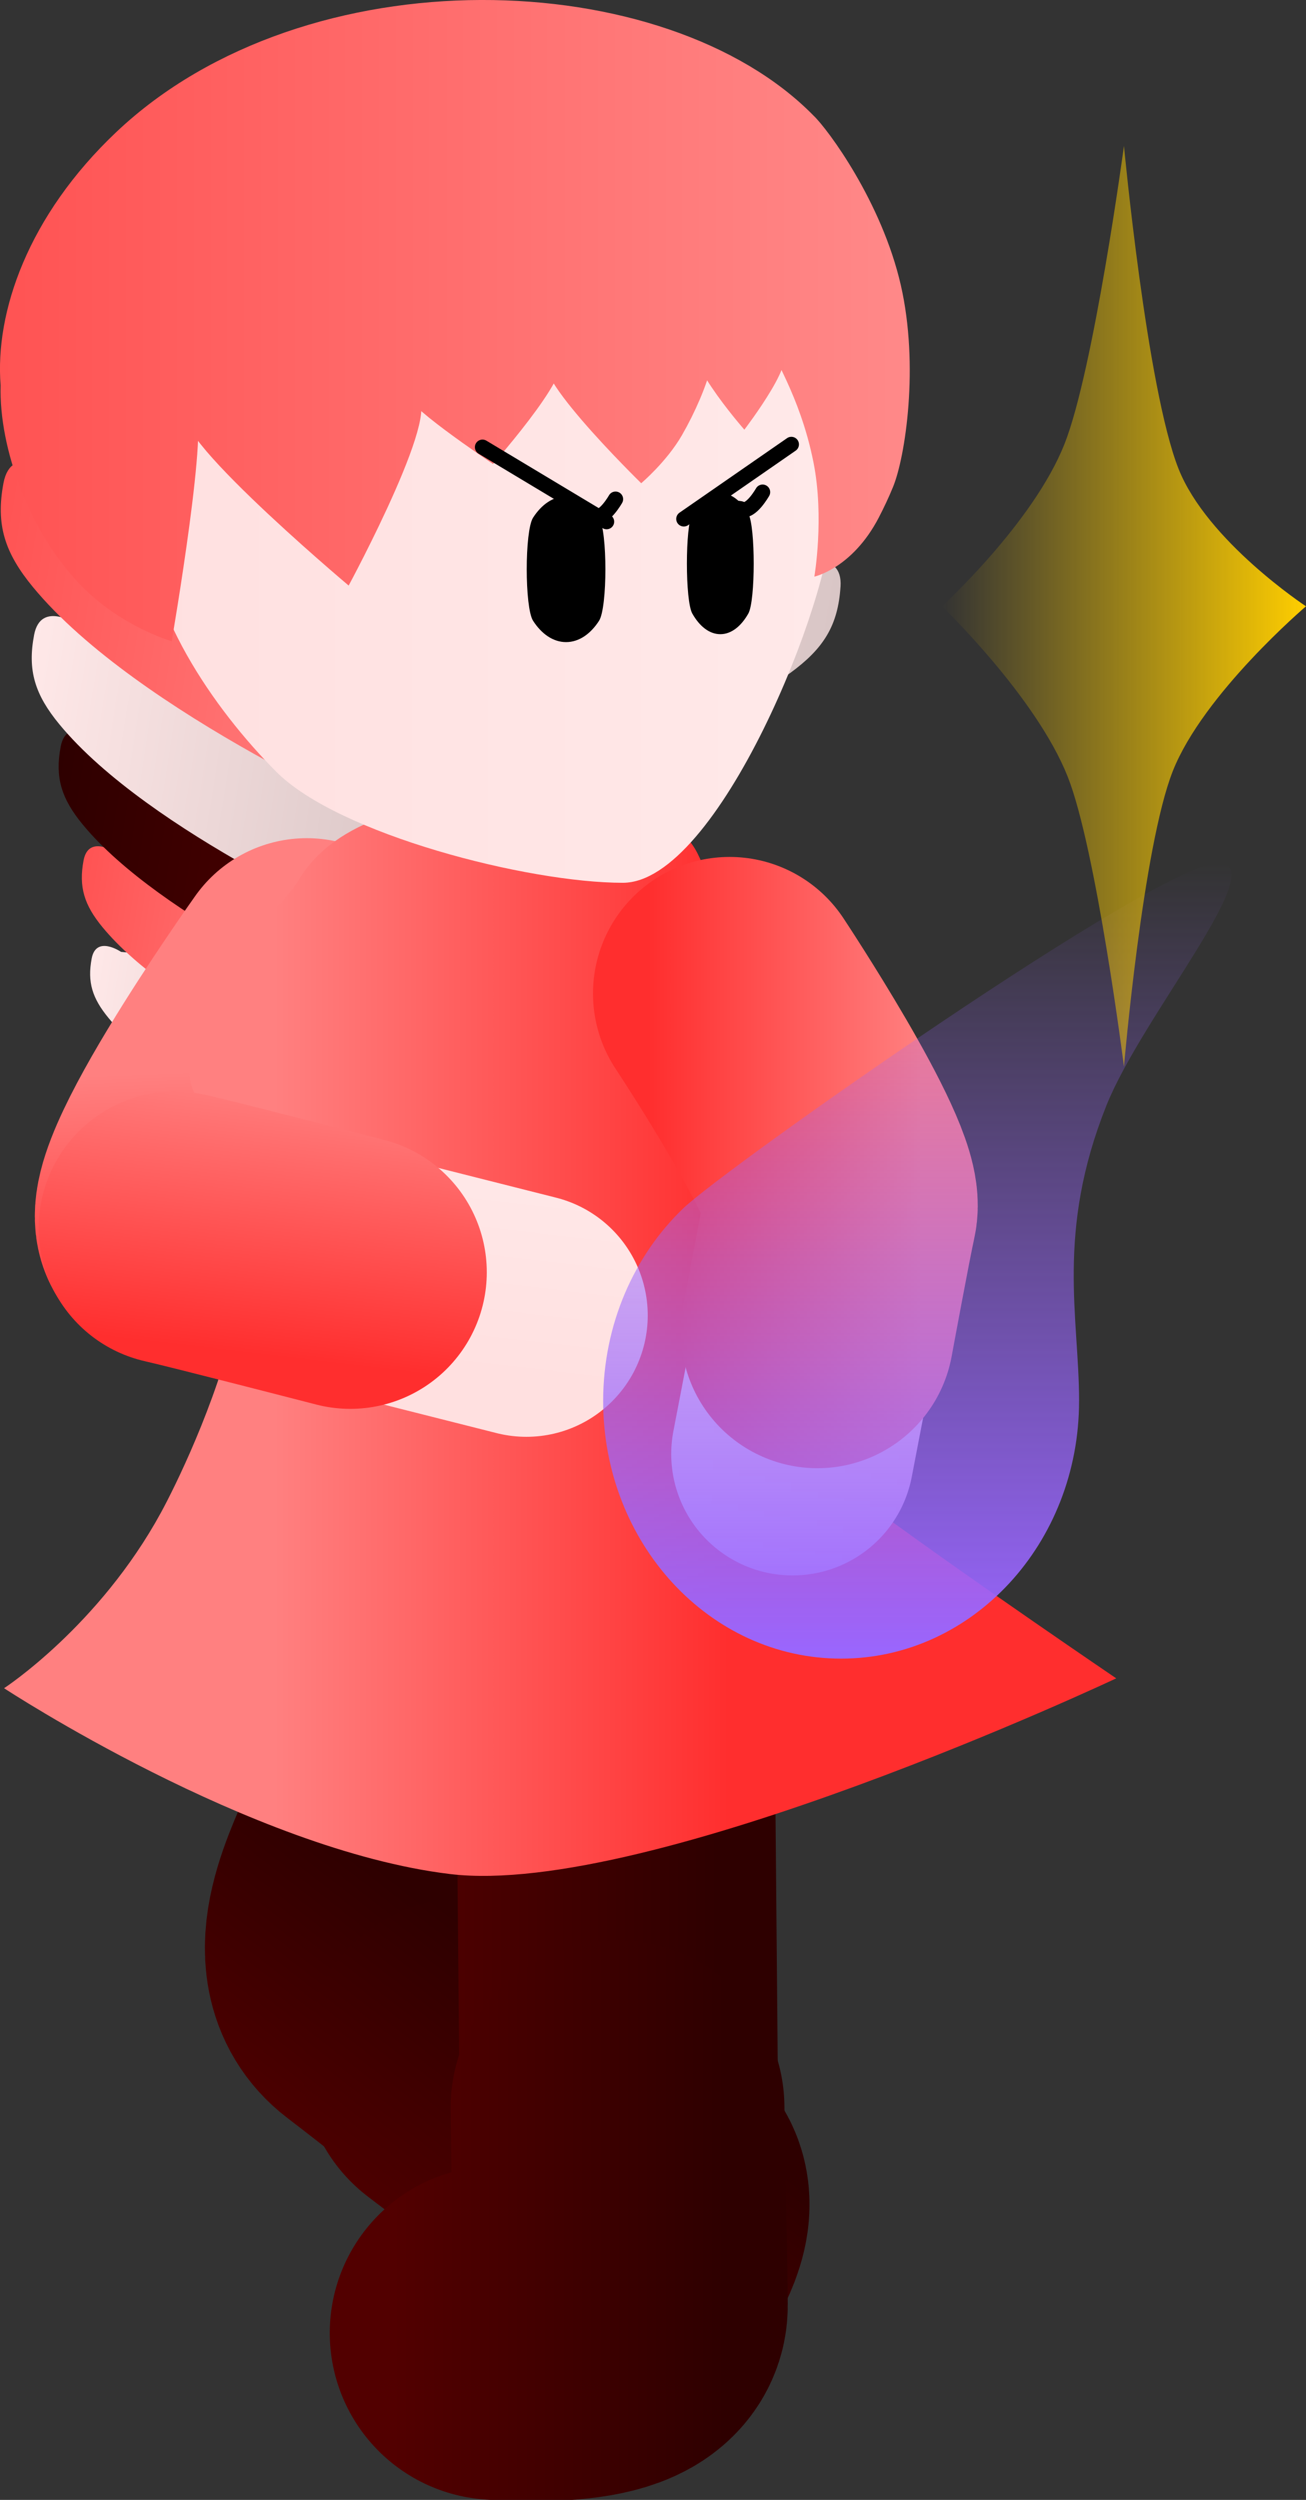 <svg version="1.1" xmlns="http://www.w3.org/2000/svg" xmlns:xlink="http://www.w3.org/1999/xlink" width="43.047" height="82.354" viewBox="0,0,43.047,82.354"><rect x="0" y="0" width="43.047" height="82.354" fill="#333333" stroke="none"/><defs><linearGradient x1="231.681" y1="180.113" x2="236.971" y2="180.962" gradientUnits="userSpaceOnUse" id="color-1"><stop offset="0" stop-color="#ff5353"/><stop offset="1" stop-color="#ff8989"/></linearGradient><linearGradient x1="229.857" y1="180.171" x2="233.688" y2="180.786" gradientUnits="userSpaceOnUse" id="color-2"><stop offset="0" stop-color="#ff5353"/><stop offset="1" stop-color="#ff8989"/></linearGradient><linearGradient x1="229.952" y1="176.291" x2="240.724" y2="178.02" gradientUnits="userSpaceOnUse" id="color-3"><stop offset="0" stop-color="#ff5353"/><stop offset="1" stop-color="#ff8989"/></linearGradient><linearGradient x1="227.177" y1="176.085" x2="234.876" y2="177.321" gradientUnits="userSpaceOnUse" id="color-4"><stop offset="0" stop-color="#2e0000"/><stop offset="1" stop-color="#520000"/></linearGradient><linearGradient x1="229.735" y1="173.759" x2="242.282" y2="175.773" gradientUnits="userSpaceOnUse" id="color-5"><stop offset="0" stop-color="#2e0000"/><stop offset="1" stop-color="#520000"/></linearGradient><linearGradient x1="226.552" y1="173.523" x2="235.52" y2="174.963" gradientUnits="userSpaceOnUse" id="color-6"><stop offset="0" stop-color="#ffe8e8"/><stop offset="1" stop-color="#d9c6c6"/></linearGradient><linearGradient x1="229.877" y1="170.822" x2="243.989" y2="173.088" gradientUnits="userSpaceOnUse" id="color-7"><stop offset="0" stop-color="#ffe8e8"/><stop offset="1" stop-color="#d9c6c6"/></linearGradient><linearGradient x1="226.243" y1="170.553" x2="236.328" y2="172.172" gradientUnits="userSpaceOnUse" id="color-8"><stop offset="0" stop-color="#ff5353"/><stop offset="1" stop-color="#ff8989"/></linearGradient><linearGradient x1="229.594" y1="167.506" x2="246.031" y2="170.145" gradientUnits="userSpaceOnUse" id="color-9"><stop offset="0" stop-color="#ff5353"/><stop offset="1" stop-color="#ff8989"/></linearGradient><linearGradient x1="225.424" y1="167.197" x2="237.172" y2="169.083" gradientUnits="userSpaceOnUse" id="color-10"><stop offset="0" stop-color="#2e0000"/><stop offset="1" stop-color="#520000"/></linearGradient><linearGradient x1="229.34" y1="164.284" x2="248.194" y2="167.311" gradientUnits="userSpaceOnUse" id="color-11"><stop offset="0" stop-color="#2e0000"/><stop offset="1" stop-color="#520000"/></linearGradient><linearGradient x1="224.483" y1="163.924" x2="237.958" y2="166.088" gradientUnits="userSpaceOnUse" id="color-12"><stop offset="0" stop-color="#ffe8e8"/><stop offset="1" stop-color="#d9c6c6"/></linearGradient><linearGradient x1="228.96" y1="159.853" x2="250.922" y2="163.378" gradientUnits="userSpaceOnUse" id="color-13"><stop offset="0" stop-color="#ffe8e8"/><stop offset="1" stop-color="#d9c6c6"/></linearGradient><linearGradient x1="223.39" y1="159.441" x2="239.086" y2="161.96" gradientUnits="userSpaceOnUse" id="color-14"><stop offset="0" stop-color="#ff5353"/><stop offset="1" stop-color="#ff8989"/></linearGradient><linearGradient x1="230.467" y1="183.95" x2="230.139" y2="175.956" gradientUnits="userSpaceOnUse" id="color-15"><stop offset="0" stop-color="#ffe0e0"/><stop offset="1" stop-color="#ffe9e9"/></linearGradient><linearGradient x1="227.479" y1="184.249" x2="227.11" y2="175.257" gradientUnits="userSpaceOnUse" id="color-16"><stop offset="0" stop-color="#ff2e2e"/><stop offset="1" stop-color="#ff8080"/></linearGradient><linearGradient x1="236.493" y1="201.428" x2="230.038" y2="209.71" gradientUnits="userSpaceOnUse" id="color-17"><stop offset="0" stop-color="#2e0000"/><stop offset="1" stop-color="#520000"/></linearGradient><linearGradient x1="244.615" y1="207.429" x2="237.853" y2="216.105" gradientUnits="userSpaceOnUse" id="color-18"><stop offset="0" stop-color="#2e0000"/><stop offset="1" stop-color="#520000"/></linearGradient><linearGradient x1="247.529" y1="202.718" x2="237.029" y2="202.718" gradientUnits="userSpaceOnUse" id="color-19"><stop offset="0" stop-color="#2e0000"/><stop offset="1" stop-color="#520000"/></linearGradient><linearGradient x1="247.788" y1="213" x2="236.788" y2="213" gradientUnits="userSpaceOnUse" id="color-20"><stop offset="0" stop-color="#2e0000"/><stop offset="1" stop-color="#520000"/></linearGradient><linearGradient x1="247.884" y1="175.399" x2="232.928" y2="175.399" gradientUnits="userSpaceOnUse" id="color-21"><stop offset="0" stop-color="#ff2e2e"/><stop offset="1" stop-color="#ff8080"/></linearGradient><linearGradient x1="247.884" y1="175.399" x2="232.928" y2="175.399" gradientUnits="userSpaceOnUse" id="color-22"><stop offset="0" stop-color="#ff0000"/><stop offset="1" stop-color="#ff5050"/></linearGradient><linearGradient x1="255.055" y1="180.022" x2="247.202" y2="179.753" gradientUnits="userSpaceOnUse" id="color-23"><stop offset="0" stop-color="#ffe0e0"/><stop offset="1" stop-color="#ffe9e9"/></linearGradient><linearGradient x1="245.257" y1="178.137" x2="254.257" y2="178.137" gradientUnits="userSpaceOnUse" id="color-24"><stop offset="0" stop-color="#ff2e2e"/><stop offset="1" stop-color="#ff8080"/></linearGradient><linearGradient x1="228.616" y1="157.129" x2="251.303" y2="157.129" gradientUnits="userSpaceOnUse" id="color-25"><stop offset="0" stop-color="#ffe0e0"/><stop offset="1" stop-color="#ffe9e9"/></linearGradient><linearGradient x1="228.616" y1="156.75" x2="251.303" y2="156.75" gradientUnits="userSpaceOnUse" id="color-26"><stop offset="0" stop-color="#ffd499"/><stop offset="1" stop-color="#ffd599"/></linearGradient><linearGradient x1="223.87" y1="150.401" x2="253.857" y2="150.401" gradientUnits="userSpaceOnUse" id="color-27"><stop offset="0" stop-color="#ff5353"/><stop offset="1" stop-color="#ff8989"/></linearGradient><linearGradient x1="224.574" y1="153.446" x2="253.588" y2="153.446" gradientUnits="userSpaceOnUse" id="color-28"><stop offset="0" stop-color="#000000"/><stop offset="1" stop-color="#313131"/></linearGradient><linearGradient x1="229.69" y1="183.973" x2="230.631" y2="176.029" gradientUnits="userSpaceOnUse" id="color-29"><stop offset="0" stop-color="#ffe0e0"/><stop offset="1" stop-color="#ffe9e9"/></linearGradient><linearGradient x1="226.693" y1="183.796" x2="227.751" y2="174.859" gradientUnits="userSpaceOnUse" id="color-30"><stop offset="0" stop-color="#ff2e2e"/><stop offset="1" stop-color="#ff8080"/></linearGradient><linearGradient x1="254.105" y1="168.271" x2="254.105" y2="194.479" gradientUnits="userSpaceOnUse" id="color-31"><stop offset="0" stop-color="#9966ff" stop-opacity="0"/><stop offset="1" stop-color="#9966ff"/></linearGradient><linearGradient x1="254.917" y1="159.812" x2="266.917" y2="159.812" gradientUnits="userSpaceOnUse" id="color-32"><stop offset="0" stop-color="#ffce00" stop-opacity="0"/><stop offset="1" stop-color="#ffce00"/></linearGradient></defs><g transform="translate(-223.87,-139.839)"><g data-paper-data="{&quot;isPaintingLayer&quot;:true}" fill-rule="nonzero" stroke-linejoin="miter" stroke-miterlimit="10" stroke-dasharray="" stroke-dashoffset="0" style="mix-blend-mode: normal"><g stroke="#000000" stroke-width="0" stroke-linecap="butt"><path d="M237.291,178.907c-0.193,0.71 -0.418,1.144 -0.81,1.614c-1.443,1.73 -3.815,2.665 -3.815,2.665l-0.529,-5.915l4.882,1.266c0,0 0.464,-0.34 0.272,0.37z" data-paper-data="{&quot;index&quot;:null}" fill="url(#color-1)"/><path d="M230.199,178.044c0.136,-0.788 0.447,-0.305 0.447,-0.305l3.529,0.006l-1.295,6.032c0,0 -1.962,-1.639 -2.615,-3.836c-0.177,-0.597 -0.203,-1.109 -0.067,-1.897z" data-paper-data="{&quot;index&quot;:null}" fill="url(#color-2)"/><path d="M241.044,175.953c-0.04,0.626 -0.272,1 -0.81,1.392c-1.98,1.445 -6.128,2.093 -6.128,2.093l-3.793,-5.396l10.032,1.554c0,0 0.739,-0.269 0.699,0.358z" data-paper-data="{&quot;index&quot;:null}" fill="url(#color-3)"/><path d="M227.469,174.275c0.127,-0.669 0.831,-0.187 0.831,-0.187l6.991,0.645l-1.471,5.074c0,0 -4.184,-1.798 -5.876,-3.85c-0.46,-0.558 -0.603,-1.013 -0.476,-1.682z" data-paper-data="{&quot;index&quot;:null}" fill="url(#color-4)"/><path d="M242.655,173.366c-0.046,0.729 -0.317,1.165 -0.944,1.622c-2.307,1.683 -7.137,2.437 -7.137,2.437l-4.419,-6.286l11.685,1.81c0,0 0.86,-0.313 0.814,0.417z" data-paper-data="{&quot;index&quot;:null}" fill="url(#color-5)"/><path d="M226.892,171.415c0.148,-0.779 0.968,-0.218 0.968,-0.218l8.144,0.752l-1.713,5.91c0,0 -4.873,-2.095 -6.844,-4.485c-0.535,-0.649 -0.702,-1.18 -0.555,-1.959z" data-paper-data="{&quot;index&quot;:null}" fill="url(#color-6)"/><path d="M244.409,170.38c-0.052,0.82 -0.356,1.31 -1.061,1.824c-2.594,1.893 -8.028,2.741 -8.028,2.741l-4.97,-7.07l13.143,2.036c0,0 0.968,-0.352 0.916,0.469z" data-paper-data="{&quot;index&quot;:null}" fill="url(#color-7)"/><path d="M226.625,168.182c0.166,-0.876 1.089,-0.246 1.089,-0.246l9.159,0.845l-1.926,6.647c0,0 -5.481,-2.356 -7.698,-5.044c-0.602,-0.73 -0.79,-1.327 -0.624,-2.203z" data-paper-data="{&quot;index&quot;:null}" fill="url(#color-8)"/><path d="M246.52,166.991c-0.061,0.956 -0.415,1.526 -1.236,2.125c-3.022,2.205 -9.351,3.193 -9.351,3.193l-5.789,-8.235l15.309,2.371c0,0 1.127,-0.41 1.067,0.546z" data-paper-data="{&quot;index&quot;:null}" fill="url(#color-9)"/><path d="M225.87,164.435c0.194,-1.021 1.268,-0.286 1.268,-0.286l10.669,0.985l-2.244,7.743c0,0 -6.385,-2.744 -8.966,-5.875c-0.701,-0.851 -0.92,-1.545 -0.727,-2.566z" data-paper-data="{&quot;index&quot;:null}" fill="url(#color-10)"/><path d="M248.754,163.693c-0.07,1.096 -0.476,1.75 -1.418,2.437c-3.466,2.529 -10.725,3.663 -10.725,3.663l-6.639,-9.445l17.559,2.72c0,0 1.293,-0.47 1.223,0.626z" data-paper-data="{&quot;index&quot;:null}" fill="url(#color-11)"/><path d="M224.994,160.756c0.222,-1.171 1.454,-0.328 1.454,-0.328l12.237,1.13l-2.574,8.881c0,0 -7.323,-3.147 -10.284,-6.739c-0.805,-0.976 -1.056,-1.773 -0.833,-2.943z" data-paper-data="{&quot;index&quot;:null}" fill="url(#color-12)"/><path d="M251.574,159.165c-0.081,1.277 -0.554,2.038 -1.651,2.839c-4.037,2.946 -12.492,4.266 -12.492,4.266l-7.734,-11.002l20.453,3.168c0,0 1.506,-0.548 1.425,0.729z" data-paper-data="{&quot;index&quot;:null}" fill="url(#color-13)"/><path d="M223.985,155.75c0.259,-1.363 1.694,-0.382 1.694,-0.382l14.254,1.316l-2.998,10.344c0,0 -8.53,-3.666 -11.979,-7.849c-0.937,-1.137 -1.229,-2.065 -0.971,-3.428z" data-paper-data="{&quot;index&quot;:null}" fill="url(#color-14)"/></g><g data-paper-data="{&quot;index&quot;:null}" fill="none" stroke-linecap="round"><path d="M230.056,180.308c-3.017,-0.256 3.553,-7.979 3.553,-7.979" stroke="url(#color-15)" stroke-width="8"/><path d="M229.841,180.324c-1.745,-0.112 4.14,-8.373 4.14,-8.373" stroke="url(#color-16)" stroke-width="9"/></g><g data-paper-data="{&quot;index&quot;:null}" fill="none" stroke-linecap="round"><path d="M243.037,215.78c0,0 2.797,-3.027 1.804,-3.786c-2.447,-1.872 -5.584,-4.468 -8.312,-6.555c-1.408,-1.077 -0.214,-3.302 0.485,-4.926c1.229,-2.855 3.648,-5.425 3.648,-5.425" stroke="url(#color-17)" stroke-width="10.5"/><path d="M239.33,207.827c2.728,2.087 3.062,2.281 5.509,4.153c0.993,0.76 -1.804,3.786 -1.804,3.786" stroke="url(#color-18)" stroke-width="11"/></g><g data-paper-data="{&quot;index&quot;:null}" fill="none" stroke-linecap="round"><path d="M244.084,188.69c0,0 0.088,9.87 0.132,14.759c0.031,3.435 0.083,9.268 0.11,12.349c0.011,1.25 -4.096,0.905 -4.096,0.905" stroke="url(#color-19)" stroke-width="10.5"/><path d="M244.225,209.263c0.031,3.435 0.083,3.445 0.11,6.526c0.011,1.25 -4.096,0.905 -4.096,0.905" stroke="url(#color-20)" stroke-width="11"/></g><path d="M248.451,185.842c0.213,0.554 1.583,1.757 4.478,3.876c3.085,2.258 7.733,5.411 7.733,5.411c0,0 -15.366,7.242 -21.956,6.447c-6.591,-0.795 -14.702,-6.122 -14.702,-6.122c0,0 3.125,-2.035 5.175,-5.792c0.439,-0.805 1.795,-3.522 2.461,-6.353c0.793,-3.369 0.087,-4.12 0.124,-4.784c0.024,-0.445 -1.096,-1.508 -1.57,-2.886c-0.226,-0.656 -0.062,-1.741 -0.012,-2.198c0.133,-1.217 2.925,-3.591 3.531,-4.609c2.406,-4.047 11.5,-2.645 12.794,-1.381c1.062,1.037 1.19,4.701 1.355,8.026c0.05,1.007 -0.897,3.213 -0.813,5.345c0.089,2.271 1.213,4.458 1.403,5.02z" data-paper-data="{&quot;index&quot;:null}" fill="url(#color-21)" stroke="url(#color-22)" stroke-width="0" stroke-linecap="butt"/><g data-paper-data="{&quot;index&quot;:null}" fill="none" stroke-linecap="round"><path d="M247.752,172.711c0,0 4.177,5.062 3.772,7.108c-0.341,1.724 -1.53,7.92 -1.53,7.92" stroke="url(#color-23)" stroke-width="8"/><path d="M247.916,172.569c0,0 3.938,5.939 3.669,7.113c-0.159,0.695 -0.773,4.024 -0.773,4.024" stroke="url(#color-24)" stroke-width="9"/></g><g stroke-linecap="butt"><path d="M239.96,145.337c3.13,0 5.965,1.279 8.019,3.345c2.053,2.067 3.325,4.92 3.325,8.068c0,2.788 -3.776,12.171 -6.906,12.171c-3.13,0 -9.372,-1.595 -11.425,-3.661c-2.053,-2.067 -4.355,-5.362 -4.355,-8.51c0,-3.148 1.271,-6.002 3.325,-8.068c2.053,-2.066 4.889,-3.345 8.019,-3.345z" fill="url(#color-25)" stroke="url(#color-26)" stroke-width="0"/><path d="M243.616,156.894c0.278,0.434 0.278,2.96 -0,3.394c-0.279,0.435 -0.663,0.704 -1.088,0.704c-0.425,-0 -0.809,-0.269 -1.088,-0.704c-0.278,-0.434 -0.278,-2.96 0,-3.394c0.279,-0.435 0.663,-0.704 1.088,-0.704c0.425,0 0.809,0.269 1.088,0.704z" data-paper-data="{&quot;index&quot;:null}" fill="#000000" stroke="none" stroke-width="1.301"/><path d="M248.536,156.763c0.236,0.42 0.236,2.867 -0,3.287c-0.237,0.421 -0.564,0.682 -0.924,0.681c-0.361,0 -0.687,-0.261 -0.924,-0.682c-0.236,-0.42 -0.236,-2.867 0,-3.287c0.237,-0.421 0.564,-0.682 0.924,-0.681c0.361,0 0.687,0.261 0.924,0.682z" data-paper-data="{&quot;index&quot;:null}" fill="#000000" stroke="none" stroke-width="1.301"/></g><path d="M244.159,156.282c0,0 -0.393,0.695 -0.69,0.562c-0.277,-0.125 -0.674,0.22 -1.074,0.309" data-paper-data="{&quot;index&quot;:null}" fill="none" stroke="#000000" stroke-width="0.5" stroke-linecap="round"/><path d="M247.242,156.922c0.4,-0.09 0.797,-0.434 1.074,-0.309c0.297,0.134 0.69,-0.562 0.69,-0.562" data-paper-data="{&quot;index&quot;:null}" fill="none" stroke="#000000" stroke-width="0.5" stroke-linecap="round"/><path d="M223.891,152.534c-0.193,-2.402 0.895,-5.586 3.814,-8.346c6.265,-5.923 18.125,-5.496 22.982,-0.538c0.462,0.437 2.247,2.837 2.875,5.584c0.607,2.657 0.15,5.654 -0.256,6.645c-0.143,0.349 -0.303,0.688 -0.472,1.013c-0.873,1.675 -2.122,1.943 -2.122,1.943c0,0 0.334,-1.941 -0.029,-3.765c-0.457,-2.295 -1.461,-3.585 -1.232,-3.613c0.983,-0.119 -1.046,2.537 -1.046,2.537c0,0 -2.397,-2.726 -1.477,-3.047c0.948,-0.331 0.299,1.703 -0.58,3.228c-0.504,0.875 -1.343,1.583 -1.343,1.583c0,0 -4.242,-4.139 -2.881,-4.143c1.101,-0.004 -2.003,3.509 -2.003,3.509c0,0 -3.322,-2.225 -2.651,-2.237c1.278,-0.024 -2.108,6.242 -2.108,6.242c0,0 -6.836,-5.747 -5.109,-5.785c0.59,-0.013 -0.724,7.619 -0.724,7.619c0,0 -1.671,-0.472 -3.013,-1.861c-1.664,-1.723 -2.685,-4.483 -2.625,-6.568z" fill="url(#color-27)" stroke="url(#color-28)" stroke-width="0" stroke-linecap="butt"/><path d="M243.864,157.025l-4.091,-2.455" fill="none" stroke="#000000" stroke-width="0.5" stroke-linecap="round"/><path d="M246.409,156.934l3.545,-2.455" fill="none" stroke="#000000" stroke-width="0.5" stroke-linecap="round"/><g data-paper-data="{&quot;index&quot;:null}" fill="none" stroke-linecap="round"><path d="M241.22,183.172c0,0 -8.882,-2.245 -11.358,-2.86" stroke="url(#color-29)" stroke-width="8"/><path d="M235.415,181.751c0,0 -4.759,-1.228 -5.769,-1.457" stroke="url(#color-30)" stroke-width="9"/></g><path d="M259.437,185.994c0,4.686 -3.512,8.485 -7.843,8.485c-4.332,0 -7.843,-3.799 -7.843,-8.485c0,-2.527 1.021,-4.796 2.641,-6.35c1.384,-1.329 15.641,-11.373 17.637,-11.373c1.796,0 -2.513,5.034 -3.693,7.993c-1.667,4.176 -0.898,6.987 -0.898,9.73z" fill="url(#color-31)" stroke="none" stroke-width="none" stroke-linecap="butt"/><path d="M266.917,159.812c0,0 -3.381,2.877 -4.39,5.428c-0.99,2.503 -1.61,9.738 -1.61,9.738c0,0 -0.911,-7.167 -1.853,-9.549c-1.047,-2.646 -4.147,-5.617 -4.147,-5.617c0,0 3.009,-2.741 4.041,-5.35c0.963,-2.434 1.959,-9.816 1.959,-9.816c0,0 0.753,7.994 1.798,10.635c0.945,2.39 4.202,4.532 4.202,4.532z" fill="url(#color-32)" stroke="#000000" stroke-width="0" stroke-linecap="butt"/></g></g></svg><!--rotationCenter:16.13033609047679:40.160852268632055-->